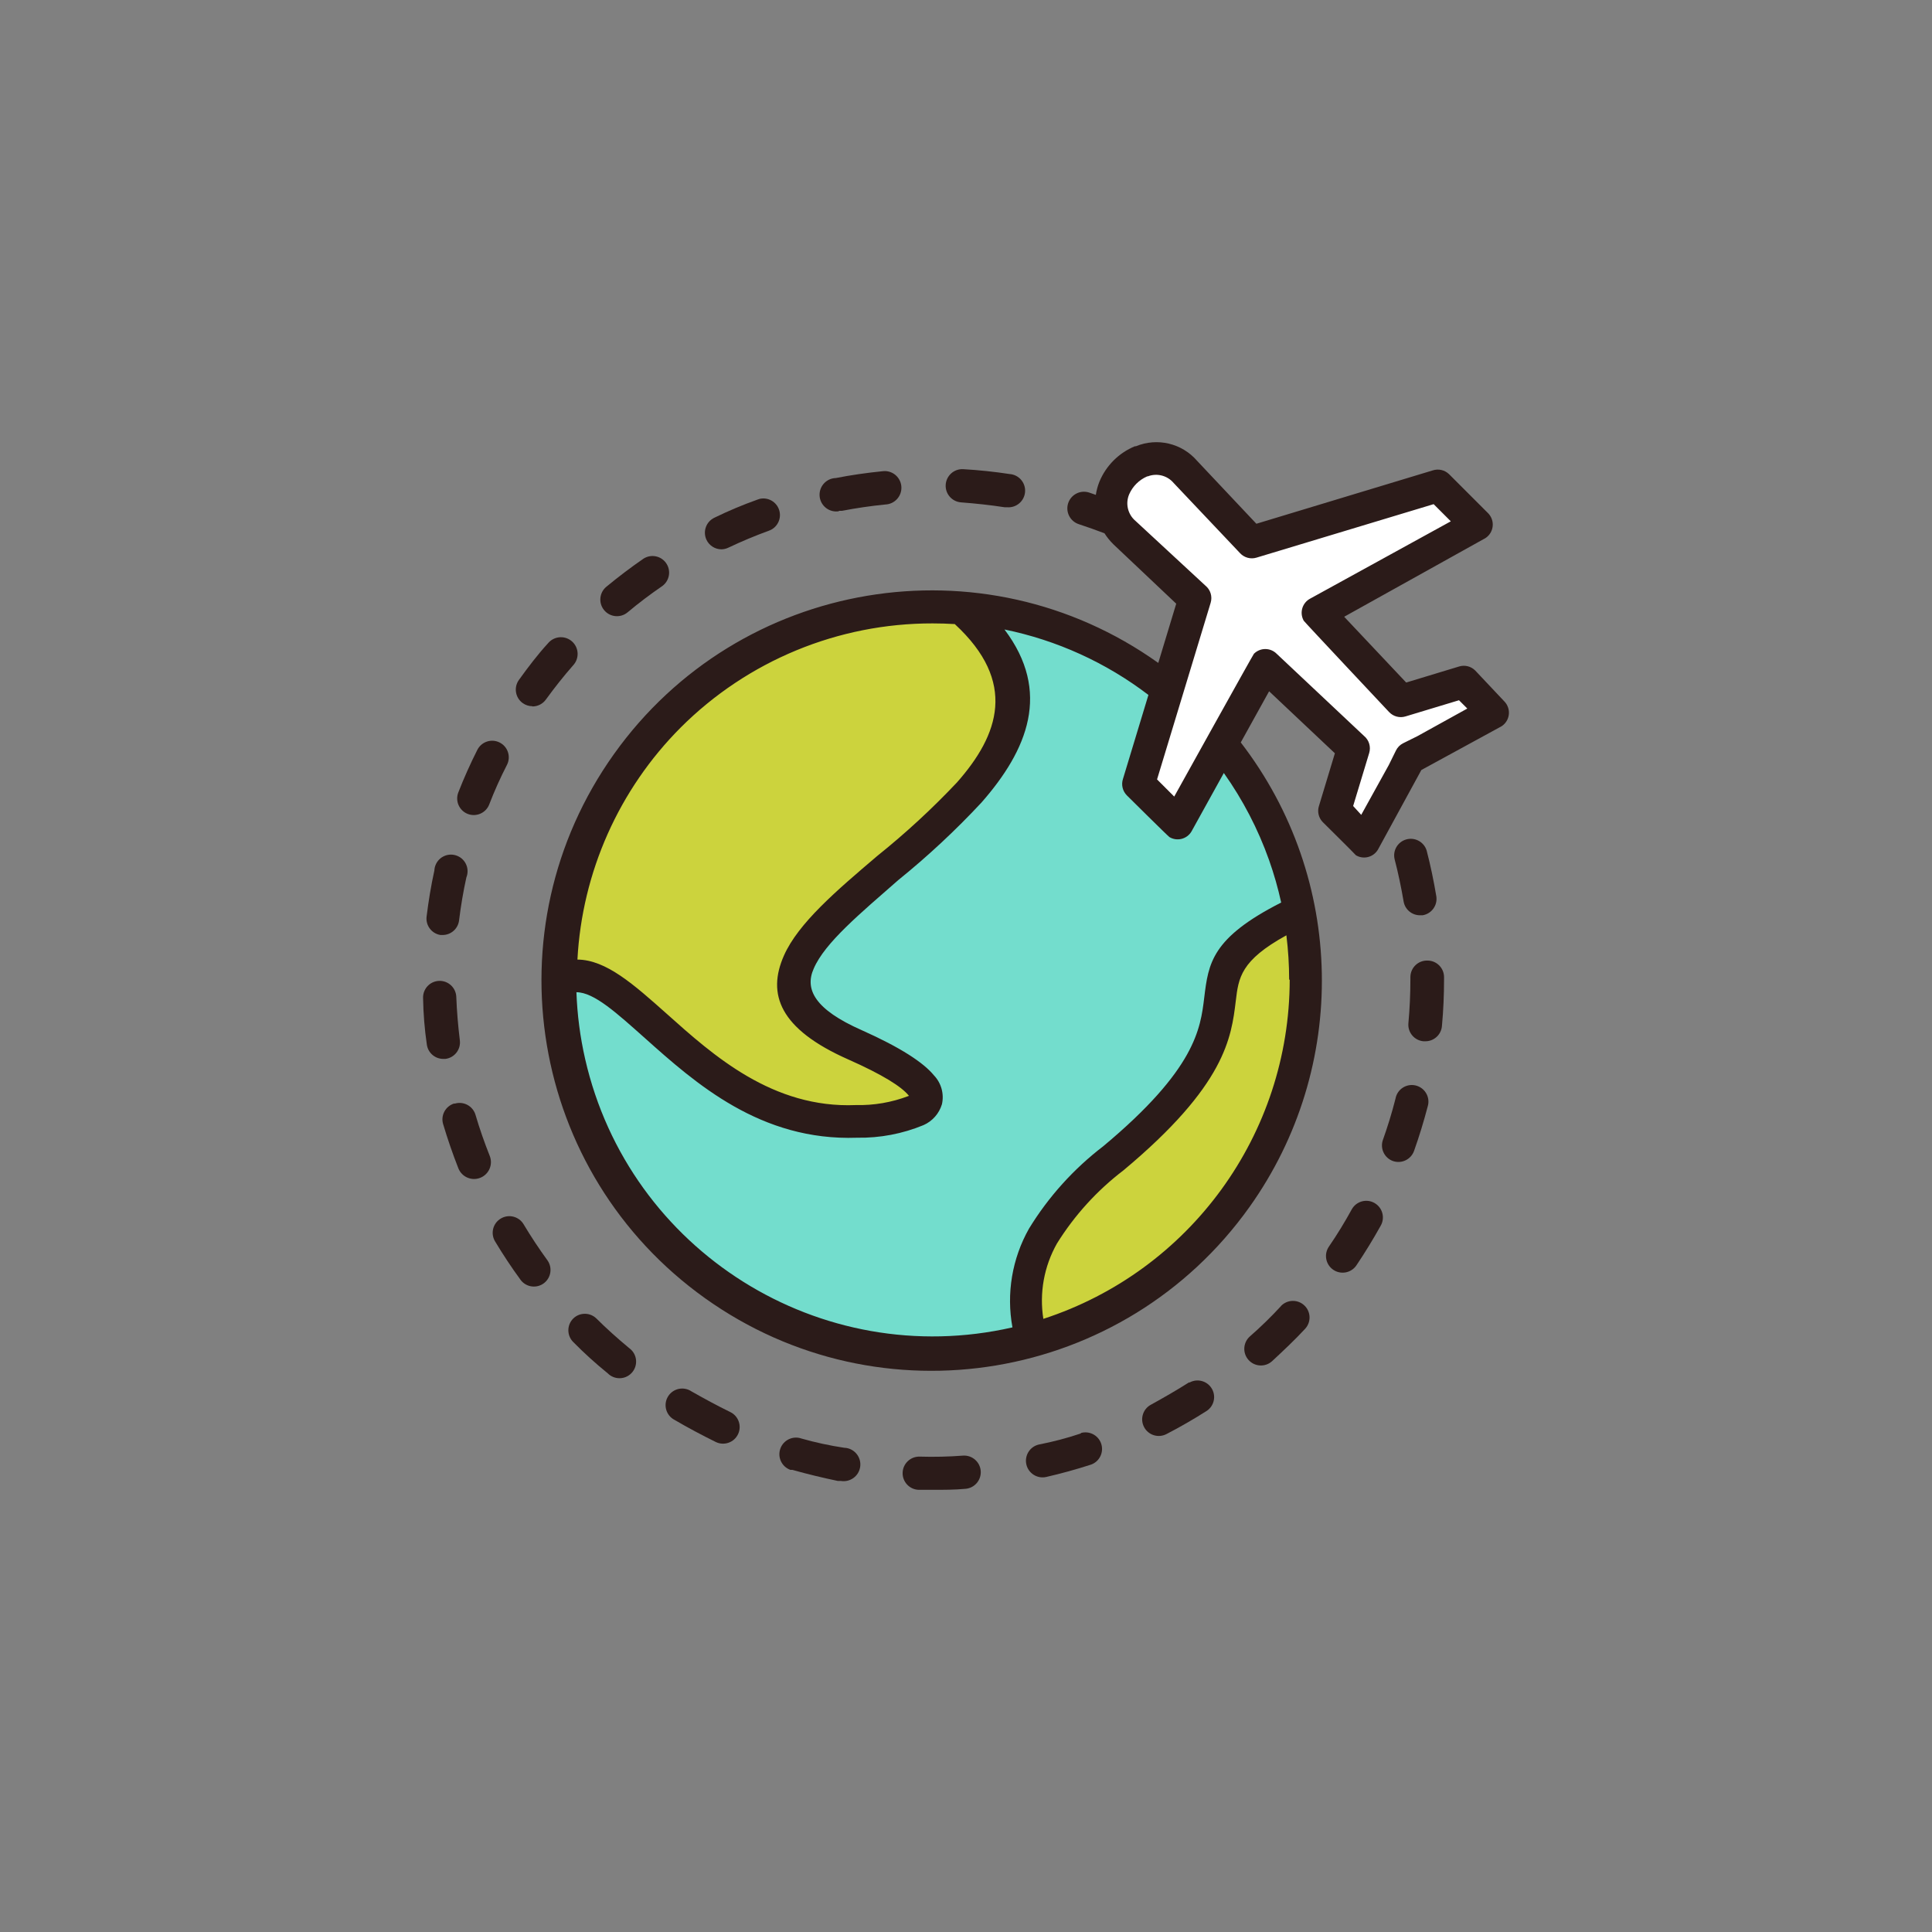 <svg width="137" height="137" viewBox="0 0 137 137" fill="none" xmlns="http://www.w3.org/2000/svg">
<rect x="0" y="0" width="137" height="137" fill="#808080" stroke="none"/>
<g clip-path="url(#clip0_27103_35527)">
<path d="M60.331 79.915C54.05 79.915 49.567 75.927 46.3 73.014C44.236 71.169 42.453 69.583 41.017 69.575H39.368L39.462 67.926C40.257 53.761 51.969 42.679 66.157 42.668C66.712 42.668 67.262 42.684 67.806 42.715H68.363L68.772 43.092C73.176 47.151 73.263 51.65 69.038 56.44C67.238 58.38 65.302 60.191 63.244 61.857C60.52 64.213 57.944 66.364 57.073 68.327C56.612 69.102 56.597 70.065 57.033 70.855C57.567 71.813 58.847 72.755 60.842 73.634C62.38 74.237 63.826 75.055 65.136 76.06H65.348L66.298 77.285L65.796 79.225H64.862C63.559 79.676 62.188 79.899 60.81 79.884L60.331 79.915Z" fill="#CCD33D"/>
<path d="M66.18 96.175C51.769 96.176 39.946 84.762 39.438 70.359L39.383 68.687L41.056 68.734C42.869 68.781 44.644 70.367 46.889 72.369C50.226 75.345 54.372 79.043 60.315 79.043H60.786C62.152 79.068 63.509 78.828 64.783 78.337C65.081 78.18 65.254 78.015 65.293 77.85C65.332 77.685 65.356 77.599 65.034 77.206C64.712 76.813 63.621 75.832 60.496 74.45C59.019 73.89 57.714 72.954 56.712 71.733C55.908 70.659 55.769 69.228 56.35 68.02C57.308 65.868 59.821 63.725 62.742 61.244C64.755 59.609 66.652 57.836 68.418 55.936C71.904 51.963 72.344 48.87 69.988 45.729L67.523 42.432L71.559 43.217C75.483 44.005 79.179 45.67 82.37 48.085L83.242 48.744L81.2 55.504L83.367 57.671L86.547 51.901L87.992 53.934C90.069 56.843 91.538 60.141 92.31 63.631L92.569 64.816L91.494 65.358C87.317 67.478 87.175 68.679 86.908 70.854C86.618 73.21 86.225 76.523 79.222 82.364C77.289 83.844 75.64 85.66 74.354 87.727C73.331 89.537 72.978 91.65 73.357 93.694L73.6 95.194L72.155 95.523C70.194 95.963 68.19 96.182 66.18 96.175Z" fill="#73DDCD"/>
<path d="M94.061 57.609L95.388 53.22L89.766 47.928L83.564 59.116L80.211 55.764L84.192 42.659L79.418 38.16C78.407 37.252 78.076 35.806 78.594 34.549C79.001 33.591 79.764 32.828 80.722 32.421H80.8C81.166 32.281 81.555 32.209 81.946 32.209C82.845 32.225 83.697 32.612 84.302 33.277L88.793 38.043L101.913 34.078L105.265 37.43L94.077 43.609L99.369 49.223L103.766 47.896L106.49 50.621L101.159 53.581L100.209 54.052L99.777 54.931L96.754 60.333L94.061 57.609Z" fill="white"/>
<path d="M72.414 93.624C72.078 91.461 72.482 89.248 73.561 87.343C74.915 85.172 76.655 83.267 78.696 81.722C85.432 76.1 85.762 73.148 86.076 70.769C86.335 68.625 86.798 66.961 90.457 64.951L92.491 63.836L92.742 66.144C92.874 67.233 92.939 68.329 92.938 69.426C92.954 76.529 90.127 83.343 85.087 88.348C82.109 91.321 78.477 93.553 74.479 94.865L72.697 95.446L72.414 93.624Z" fill="#CCD33D"/>
<path d="M40.647 93.499C40.188 93.959 40.188 94.703 40.647 95.163C41.422 95.949 42.24 96.691 43.097 97.385C43.556 97.846 44.302 97.846 44.762 97.386C45.222 96.926 45.223 96.181 44.763 95.721C44.732 95.69 44.7 95.661 44.666 95.635L44.588 95.572C43.803 94.92 43.018 94.221 42.295 93.499C41.838 93.05 41.105 93.05 40.647 93.499Z" fill="#2B1B19"/>
<path d="M31.234 66.302H31.383C31.979 66.302 32.481 65.857 32.553 65.265C32.678 64.244 32.851 63.216 33.071 62.219C33.313 61.615 33.022 60.929 32.418 60.687C31.814 60.444 31.128 60.736 30.886 61.34C30.836 61.463 30.808 61.593 30.802 61.725C30.566 62.801 30.386 63.892 30.252 64.983C30.167 65.615 30.603 66.201 31.234 66.302Z" fill="#2B1B19"/>
<path d="M35.512 86.408C34.953 86.74 34.77 87.463 35.102 88.022C35.103 88.023 35.104 88.024 35.104 88.025C35.669 88.967 36.282 89.894 36.933 90.781C37.335 91.292 38.076 91.382 38.587 90.98C39.074 90.597 39.181 89.903 38.834 89.391C38.229 88.559 37.656 87.695 37.13 86.816C36.798 86.257 36.075 86.073 35.516 86.406C35.515 86.406 35.513 86.407 35.512 86.408Z" fill="#2B1B19"/>
<path d="M32.207 78.25C31.589 78.439 31.238 79.091 31.422 79.71C31.736 80.762 32.097 81.814 32.505 82.851C32.75 83.464 33.447 83.763 34.06 83.518C34.673 83.273 34.972 82.577 34.727 81.964C34.35 81.014 34.005 80.032 33.715 79.043C33.525 78.425 32.874 78.074 32.254 78.258L32.207 78.25Z" fill="#2B1B19"/>
<path d="M33.157 57.712C33.761 57.953 34.446 57.659 34.688 57.055C34.688 57.054 34.688 57.053 34.688 57.052C35.058 56.091 35.48 55.149 35.952 54.234C36.245 53.653 36.011 52.944 35.43 52.652C34.849 52.359 34.141 52.593 33.848 53.174C33.353 54.155 32.898 55.168 32.498 56.197C32.267 56.797 32.56 57.472 33.157 57.712Z" fill="#2B1B19"/>
<path d="M31.39 75.087H31.587C32.232 75.005 32.689 74.416 32.608 73.771C32.608 73.77 32.608 73.769 32.608 73.768C32.482 72.747 32.395 71.711 32.356 70.69C32.333 70.04 31.785 69.532 31.135 69.555C30.485 69.579 29.977 70.126 30.001 70.776C30.019 71.88 30.108 72.982 30.268 74.074C30.347 74.639 30.82 75.066 31.39 75.087Z" fill="#2B1B19"/>
<path d="M59.483 36.222H59.711C60.724 36.026 61.752 35.877 62.773 35.775C63.427 35.753 63.941 35.205 63.919 34.55C63.897 33.897 63.349 33.383 62.695 33.405C62.644 33.407 62.595 33.411 62.545 33.419C61.454 33.529 60.355 33.686 59.271 33.898C58.617 33.914 58.099 34.459 58.116 35.113C58.132 35.767 58.676 36.285 59.33 36.268C59.384 36.267 59.438 36.262 59.49 36.254L59.483 36.222Z" fill="#2B1B19"/>
<path d="M37.75 50.095C38.129 50.096 38.486 49.915 38.708 49.608C39.313 48.776 39.956 47.959 40.632 47.19C41.084 46.716 41.066 45.966 40.593 45.513C40.119 45.061 39.368 45.079 38.916 45.553C38.896 45.574 38.876 45.597 38.857 45.619C38.135 46.404 37.444 47.315 36.8 48.21C36.419 48.737 36.536 49.474 37.063 49.855C37.263 50 37.504 50.078 37.75 50.079V50.095Z" fill="#2B1B19"/>
<path d="M71.245 35.971H71.425C72.075 36.019 72.641 35.529 72.689 34.879C72.737 34.229 72.248 33.663 71.598 33.615C70.514 33.45 69.407 33.333 68.308 33.27C67.658 33.23 67.099 33.727 67.06 34.377C67.02 35.027 67.517 35.586 68.167 35.625C69.203 35.704 70.232 35.814 71.245 35.971Z" fill="#2B1B19"/>
<path d="M44.502 43.422C45.287 42.763 46.12 42.135 46.968 41.554C47.491 41.168 47.604 40.431 47.218 39.907C46.85 39.407 46.156 39.279 45.633 39.614C44.73 40.234 43.843 40.91 42.995 41.609C42.494 42.025 42.426 42.768 42.842 43.269C43.258 43.77 44.001 43.838 44.502 43.422Z" fill="#2B1B19"/>
<path d="M51.145 38.953C51.319 38.952 51.49 38.912 51.648 38.836C52.574 38.396 53.532 37.995 54.498 37.642C55.115 37.439 55.451 36.773 55.247 36.155C55.058 35.582 54.467 35.244 53.877 35.373L53.712 35.428C52.674 35.797 51.657 36.224 50.666 36.708C50.076 36.982 49.821 37.683 50.095 38.273C50.289 38.69 50.709 38.956 51.169 38.953H51.145Z" fill="#2B1B19"/>
<path d="M65.215 103.29C64.565 103.273 64.023 103.786 64.006 104.436C63.989 105.086 64.502 105.628 65.152 105.645H66.133C66.919 105.645 67.704 105.645 68.442 105.575C69.092 105.534 69.586 104.972 69.545 104.322C69.504 103.672 68.943 103.178 68.293 103.219C67.269 103.297 66.241 103.32 65.215 103.29Z" fill="#2B1B19"/>
<path d="M98.764 82.326C99.376 82.546 100.051 82.227 100.27 81.615C100.271 81.614 100.271 81.613 100.272 81.612C100.641 80.575 100.963 79.515 101.237 78.471C101.432 77.851 101.087 77.19 100.466 76.994C99.845 76.799 99.185 77.144 98.99 77.765C98.974 77.816 98.961 77.869 98.952 77.921C98.701 78.918 98.394 79.908 98.049 80.874C97.864 81.47 98.178 82.109 98.764 82.326Z" fill="#2B1B19"/>
<path d="M100.68 64.903H100.876C101.518 64.799 101.953 64.194 101.85 63.553C101.669 62.469 101.442 61.378 101.167 60.318C100.978 59.695 100.321 59.343 99.698 59.531C99.108 59.709 98.755 60.313 98.89 60.915C99.149 61.904 99.361 62.925 99.534 63.938C99.635 64.493 100.116 64.898 100.68 64.903Z" fill="#2B1B19"/>
<path d="M101.598 33.356L89.091 37.14L84.883 32.673C83.81 31.432 82.064 31.018 80.549 31.644H80.478C79.336 32.114 78.428 33.022 77.958 34.164C77.839 34.463 77.755 34.774 77.706 35.091L77.227 34.926C76.607 34.727 75.943 35.067 75.743 35.688C75.544 36.308 75.885 36.972 76.505 37.172C77.11 37.368 77.714 37.588 78.319 37.815C78.501 38.1 78.714 38.363 78.955 38.6L83.407 42.809L82.135 47.009C69.694 38.136 52.416 41.027 43.541 53.467C34.667 65.908 37.559 83.186 49.999 92.061C62.44 100.935 79.718 98.043 88.593 85.603C95.669 75.682 95.422 62.3 87.984 52.647L89.994 49.019L94.658 53.416L93.535 57.13C93.396 57.535 93.496 57.984 93.794 58.292C93.794 58.292 96.095 60.569 96.15 60.648C96.691 60.969 97.388 60.79 97.71 60.249C97.713 60.243 97.717 60.238 97.72 60.231L100.79 54.602L106.333 51.579C106.908 51.314 107.16 50.634 106.894 50.058C106.839 49.938 106.763 49.828 106.671 49.734L104.606 47.543C104.307 47.246 103.87 47.137 103.467 47.261L99.714 48.399L95.317 43.735L105.187 38.239C105.761 37.975 106.013 37.294 105.748 36.718C105.692 36.598 105.617 36.488 105.524 36.394L102.753 33.623C102.447 33.327 102.003 33.224 101.598 33.356ZM48.271 51.587C53.009 46.852 59.435 44.196 66.133 44.206C66.657 44.206 67.18 44.222 67.704 44.254C72.155 48.36 70.844 52.105 67.861 55.481C66.1 57.348 64.211 59.09 62.208 60.695C59.31 63.16 56.609 65.46 55.589 67.761C54.38 70.493 55.267 72.966 60.15 75.126C62.592 76.209 63.919 77.049 64.437 77.685C64.508 77.772 64.579 77.685 64.563 77.685C64.509 77.689 64.455 77.703 64.406 77.725C63.224 78.174 61.965 78.391 60.7 78.361C54.78 78.612 50.564 74.827 47.29 71.899C44.934 69.802 42.979 68.059 40.946 68.044C41.278 61.843 43.886 55.983 48.271 51.587ZM91.454 69.473C91.447 80.424 84.397 90.128 73.985 93.522C73.693 91.681 74.034 89.797 74.951 88.175C76.195 86.177 77.79 84.421 79.661 82.993C86.908 76.947 87.317 73.571 87.631 70.972C87.827 69.331 87.976 68.106 91.219 66.324C91.348 67.366 91.414 68.415 91.415 69.465L91.454 69.473ZM89.986 60.977C90.337 61.966 90.625 62.975 90.85 64C85.911 66.513 85.691 68.303 85.393 70.745C85.126 72.943 84.781 75.817 78.232 81.281C76.135 82.886 74.351 84.863 72.972 87.115C71.769 89.241 71.352 91.724 71.794 94.126C58.174 97.239 44.609 88.723 41.495 75.102C41.139 73.544 40.932 71.957 40.875 70.36C42.123 70.36 43.741 71.844 45.727 73.61C49.323 76.822 53.924 80.92 60.779 80.677C62.394 80.704 63.997 80.4 65.49 79.782C66.118 79.504 66.595 78.964 66.793 78.305C66.96 77.571 66.748 76.801 66.228 76.256C65.49 75.353 63.872 74.285 61.093 73.045C57.771 71.577 57.049 70.148 57.701 68.687C58.486 66.85 61.014 64.762 63.699 62.406C65.792 60.715 67.763 58.879 69.596 56.91C72.878 53.173 74.566 49.059 71.229 44.638C74.937 45.397 78.426 46.983 81.436 49.279L79.63 55.238C79.496 55.646 79.603 56.094 79.905 56.4C79.905 56.4 82.833 59.305 82.928 59.36C83.469 59.681 84.167 59.502 84.488 58.962C84.491 58.956 84.495 58.95 84.498 58.944L86.783 54.814C88.129 56.711 89.207 58.785 89.986 60.977ZM92.907 42.448C92.351 42.742 92.14 43.431 92.434 43.987C92.44 43.997 92.445 44.008 92.451 44.018C92.499 44.104 98.505 50.495 98.505 50.495C98.803 50.81 99.253 50.929 99.667 50.802L103.459 49.655L104.048 50.244L100.515 52.199L99.502 52.702C99.275 52.814 99.093 52.999 98.984 53.228L98.481 54.248L96.526 57.782L95.953 57.154L97.092 53.393C97.224 52.952 97.078 52.475 96.723 52.184L90.528 46.358C90.084 45.913 89.363 45.913 88.918 46.358C88.84 46.444 83.265 56.486 83.265 56.486L82.048 55.269L85.848 42.746C85.984 42.303 85.839 41.822 85.479 41.529L80.517 36.936C79.972 36.474 79.79 35.71 80.07 35.052C80.32 34.481 80.777 34.027 81.35 33.78H81.389C82.039 33.528 82.777 33.718 83.226 34.251L87.937 39.229C88.233 39.547 88.684 39.668 89.099 39.543L101.661 35.75L102.878 36.967L92.907 42.448Z" fill="#2B1B19"/>
<path d="M97.43 85.285C96.867 84.99 96.173 85.195 95.859 85.748C95.365 86.651 94.823 87.538 94.242 88.386C93.867 88.919 93.995 89.656 94.528 90.031C95.062 90.406 95.798 90.278 96.173 89.744C96.786 88.834 97.367 87.884 97.901 86.926C98.229 86.366 98.043 85.647 97.484 85.316L97.43 85.285Z" fill="#2B1B19"/>
<path d="M102.25 72.746C102.352 71.655 102.399 70.548 102.399 69.448V69.284C102.395 68.636 101.869 68.114 101.222 68.114C100.571 68.096 100.031 68.609 100.013 69.259C100.013 69.267 100.013 69.275 100.012 69.284C100.012 69.284 100.012 69.284 100.012 69.331V69.464C100.012 70.493 99.965 71.529 99.871 72.558C99.812 73.205 100.29 73.779 100.937 73.837C100.938 73.837 100.938 73.837 100.939 73.837H101.049C101.676 73.852 102.205 73.372 102.25 72.746Z" fill="#2B1B19"/>
<path d="M56.837 102.009C56.224 101.792 55.55 102.114 55.334 102.727C55.117 103.341 55.439 104.014 56.052 104.231H56.193C57.245 104.529 58.329 104.788 59.413 105.016H59.632C60.279 105.121 60.888 104.682 60.993 104.036C61.098 103.39 60.659 102.781 60.013 102.676C59.96 102.667 59.906 102.662 59.853 102.661C58.835 102.508 57.827 102.29 56.837 102.009Z" fill="#2B1B19"/>
<path d="M76.646 101.647C75.673 101.974 74.679 102.236 73.671 102.432C73.035 102.575 72.637 103.206 72.779 103.842C72.922 104.477 73.554 104.876 74.189 104.733C75.257 104.489 76.332 104.191 77.376 103.853C77.987 103.629 78.299 102.951 78.075 102.341C77.862 101.763 77.239 101.447 76.646 101.616V101.647Z" fill="#2B1B19"/>
<path d="M49.033 98.664C48.493 98.301 47.762 98.443 47.398 98.982C47.035 99.522 47.177 100.253 47.716 100.617C47.755 100.644 47.797 100.668 47.839 100.689C48.789 101.247 49.771 101.765 50.768 102.259C51.358 102.537 52.061 102.284 52.338 101.694C52.615 101.104 52.363 100.401 51.773 100.124C50.839 99.669 49.92 99.167 49.033 98.664Z" fill="#2B1B19"/>
<path d="M90.842 92.61C90.143 93.37 89.404 94.09 88.628 94.769C88.142 95.203 88.1 95.948 88.533 96.434C88.967 96.92 89.712 96.962 90.198 96.528C90.983 95.798 91.815 95.021 92.553 94.22C92.992 93.739 92.959 92.994 92.478 92.556C92.006 92.125 91.277 92.149 90.834 92.61H90.842Z" fill="#2B1B19"/>
<path d="M84.309 98.029C83.446 98.578 82.543 99.096 81.632 99.599C81.053 99.896 80.825 100.606 81.122 101.185C81.418 101.764 82.129 101.992 82.708 101.695C83.681 101.193 84.647 100.635 85.573 100.046C86.114 99.684 86.257 98.953 85.895 98.412C85.559 97.911 84.897 97.745 84.364 98.029H84.309Z" fill="#2B1B19"/>
</g>
<defs>
<clipPath id="clip0_27103_35527">
<rect width="77" height="77" fill="white" transform="translate(30 30)"/>
</clipPath>
</defs>
</svg>
